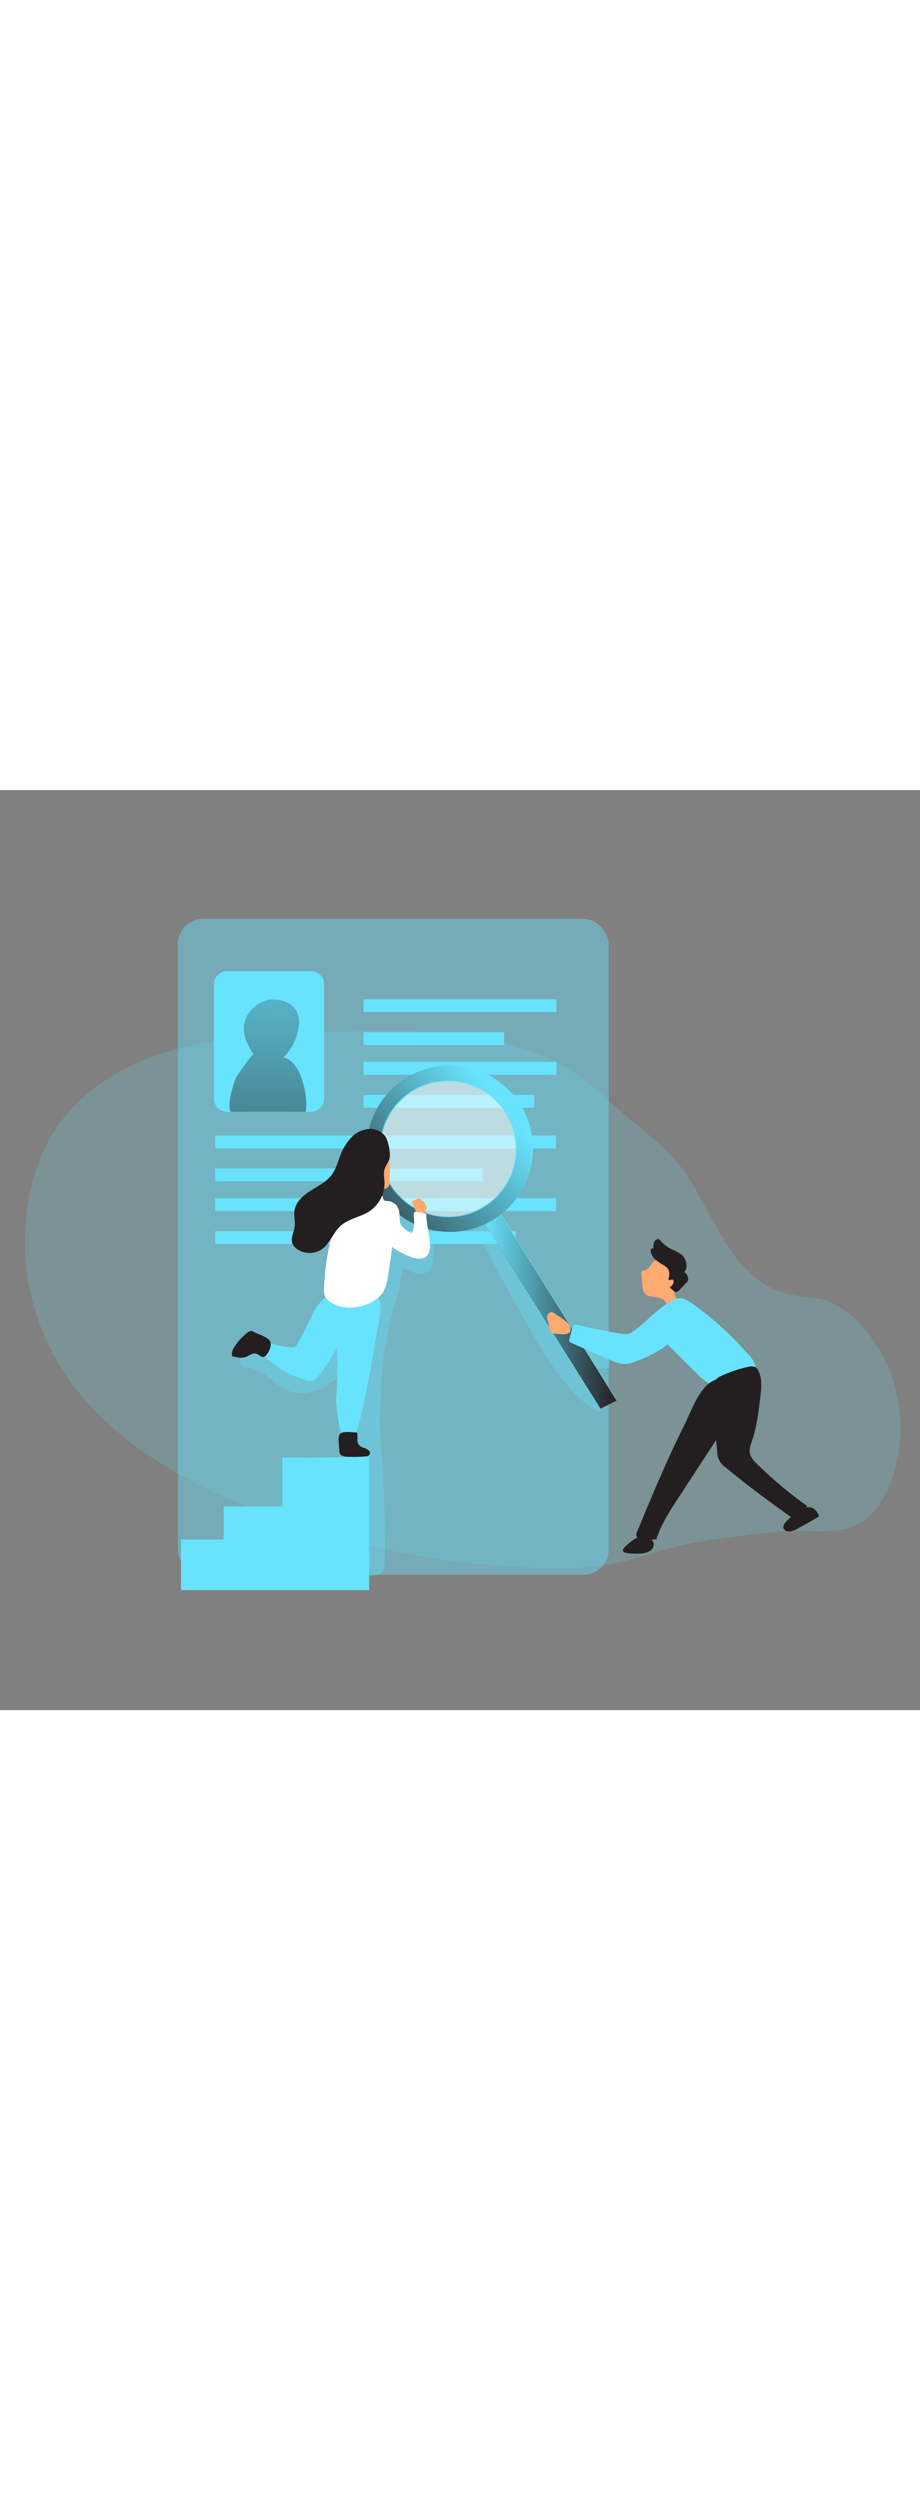 <svg id="_0095_profile_analysis" xmlns="http://www.w3.org/2000/svg" xmlns:xlink="http://www.w3.org/1999/xlink" viewBox="0 0 500 500" data-imageid="profile-analysis-73" imageName="Profile Analysis" class="illustrations_image" style="width: 184px;"><rect x="0" y="0" width="500" height="500" fill="#808080" stroke="none"/><defs><style>.cls-1{opacity:.34;}.cls-1,.cls-2,.cls-3,.cls-4{isolation:isolate;}.cls-1,.cls-5,.cls-3,.cls-6,.cls-7,.cls-8,.cls-9,.cls-10,.cls-11,.cls-12,.cls-4{stroke-width:0px;}.cls-1,.cls-3,.cls-12,.cls-4{fill:#68e3fd;}.cls-2{opacity:.53;stroke:#68e3fd;stroke-miterlimit:10;stroke-width:.77px;}.cls-2,.cls-10{fill:#fff;}.cls-5{fill:url(#linear-gradient);}.cls-3{opacity:.18;}.cls-6{fill:url(#linear-gradient-4);}.cls-7{fill:url(#linear-gradient-2);}.cls-8{fill:url(#linear-gradient-3);}.cls-9{fill:#231f20;}.cls-11{fill:#ffaa71;}.cls-4{opacity:.43;}</style><linearGradient id="linear-gradient" x1="623.54" y1="3858.2" x2="611.79" y2="3572.54" gradientTransform="translate(-472.71 3901.41) scale(1 -1)" gradientUnits="userSpaceOnUse"><stop offset="0" stop-color="#231f20" stop-opacity="0"/><stop offset="1" stop-color="#231f20"/></linearGradient><linearGradient id="linear-gradient-2" x1="735.99" y1="3618.15" x2="807.8" y2="3618.15" xlink:href="#linear-gradient"/><linearGradient id="linear-gradient-3" x1="745.65" y1="3729.68" x2="651.31" y2="3652.8" xlink:href="#linear-gradient"/><linearGradient id="linear-gradient-4" x1="829.76" y1="3526.19" x2="861.81" y2="3550.04" xlink:href="#linear-gradient"/></defs><path id="background" class="cls-3" d="M374.79,211.53c14.02,22.35,24.74,55.41,53.92,62.4,6.29,1.51,12.92,1.38,19.13,3.18,8.04,2.34,14.85,7.77,20.48,13.96,20.8,22.83,26.97,57.92,15.22,86.47-3.08,7.49-7.44,14.7-13.91,19.57-11.57,8.73-30.86,4.35-44.73,5.8-19.84,2.07-39.8,3.8-59.18,8.77-11.33,2.92-22.44,6.91-33.89,9.04-11.46,2.13-22.97,2.34-34.52,2.14-55.79-.99-110.92-12.24-162.64-33.18-41.3-16.74-81.84-41.31-104.03-79.97-14.5-25.43-20.02-54.99-15.69-83.93,2.42-15.83,7.89-31.38,17.22-44.37,13.08-18.18,33.1-30.64,54.34-37.8,21.24-7.16,43.82-9.5,66.22-10.68,46.24-2.49,104.58-6.64,147.4,13.71,12.77,6.08,22.14,14.37,32.41,23.77,14.73,13.41,31.51,23.98,42.26,41.11Z"/><g id="profile"><rect class="cls-4" x="96.64" y="69.97" width="234.18" height="356.52" rx="13.74" ry="13.74"/><path class="cls-1" d="M137.72,304.88c-2.31.51-4.77,1.13-6.23,2.94-1.46,1.81-1.25,5.2,1,5.91.64.15,1.31.21,1.97.17,9.6.21,15.61,11.29,24.93,13.43,3.37.6,6.83.47,10.15-.4,2.96-.46,5.77-1.61,8.22-3.34,1.7-1.37,3.34-3.37,5.51-3.15,2.49.24,3.64,3.13,4.2,5.56,5.07,22.09,3.74,45.08,2.28,67.7-.47,7.48-.64,15.28-.77,22.8,0,2.66,0,5.55,1.61,7.65,2.28,2.93,6.58,3.07,10.3,2.93,2.39-.1,5.06-.31,6.71-2.07,1.65-1.76,1.67-4.18,1.68-6.46.15-23.86-.8-47.69-2.84-71.48-.55-6.3,1.02-21.59.95-27.91-.06-6.66,2.17-16.94,3.33-23.5,2.92-16.63,5.82-19.78,8.31-36.48,2.28,1.66,4.86,2.86,7.59,3.55,2.77.51,5.96-.25,7.55-2.57.97-1.72,1.44-3.68,1.36-5.66.23-5.09.16-10.19-.2-15.27,0-1.2-.28-2.38-.84-3.44-.83-1.11-1.95-1.98-3.24-2.49l-16.78-8.35c-1.76-1.07-3.76-1.68-5.82-1.78-2.28.26-4.4,1.31-5.97,2.98-9.16,8.56-9.21,22.71-10.46,35.19-1.05,10.5-3.5,21.12-9.29,29.92-5.78,8.8-15.35,15.63-25.89,16.08-6.53.36-13.08-.48-19.31-2.47Z"/><path class="cls-12" d="M176.15,105.4v62.4c0,3.88-3.14,7.02-7.02,7.02h-45.81c-3.88,0-7.02-3.14-7.02-7.02v-62.4c.03-3.86,3.16-6.97,7.02-6.98h45.81c3.86,0,6.99,3.12,7.02,6.98Z"/><rect class="cls-12" x="197.56" y="113.66" width="104.86" height="6.99"/><rect class="cls-12" x="197.56" y="131.58" width="76.42" height="6.99"/><rect class="cls-12" x="197.56" y="147.75" width="104.86" height="6.99"/><rect class="cls-12" x="197.56" y="165.66" width="92.78" height="6.99"/><rect class="cls-12" x="116.96" y="187.72" width="185.26" height="6.99"/><rect class="cls-12" x="116.96" y="205.64" width="145.31" height="6.99"/><rect class="cls-12" x="116.96" y="221.79" width="185.26" height="6.99"/><rect class="cls-12" x="116.96" y="239.71" width="163.24" height="6.99"/><path class="cls-5" d="M166.05,174.82h-40.59c-2.42-3.14,1.36-15.06,2.67-18.18.56-1.33,9.14-13.71,9.6-12.86-2.64-4.55-5.39-9.41-5.22-14.68.19-6.59,5.26-12.47,11.52-14.57,6.87-2.27,15.76.65,17.96,7.48.66,2.4.76,4.92.27,7.35-1,5.99-3.83,11.52-8.09,15.84,6.48,2.03,9.44,9.4,11.09,15.98.91,3.75,1.71,9.87.79,13.64Z"/></g><polygon id="stairs" class="cls-12" points="166.76 362.81 200.63 362.26 200.63 434.79 98.39 434.79 98.39 407.26 121.55 407.26 121.55 389.35 153.44 389.35 153.44 362.7 166.76 362.81"/><g id="magnifying_glass"><path class="cls-1" d="M324.73,314.37l1.56,23.87c-3.12-1.18-5.99-2.96-8.44-5.24-13.53-11.52-22.68-27.19-31.38-42.61-7.4-13.16-14.64-26.38-21.73-39.68-2.59-4.85-5.29-9.87-9.61-13.28,4.08-2.31,9.17-3.62,13.41-1.62,5.17,2.43,7.12,8.59,9.81,13.63,2.8,5.25,6.83,9.72,10.41,14.47,4.63,6.14,8.52,12.81,11.61,19.86.53,1.42,1.27,2.74,2.19,3.94,1.43,1.39,3.12,2.48,4.99,3.19,5.65,2.63,11.14,5.6,16.43,8.89,1.86,1.05,3.55,2.38,4.99,3.96,1.75,2.18,2.58,4.95,2.32,7.73-.42,4.9-2.75,2.59-6.56,2.88Z"/><path class="cls-12" d="M335.04,331.23l-8.73,4.38-63.13-100.65c3.74-1.8,5.66-2.49,8.73-5.16l63.13,101.43Z"/><path class="cls-7" d="M335.09,331.77l-8.73,4.38-63.08-100.6c3.74-1.78,5.66-2.49,8.73-5.16l63.08,101.38Z"/><path class="cls-12" d="M244.49,149.7c-24.97,0-45.21,20.24-45.21,45.21s20.24,45.21,45.21,45.21,45.21-20.24,45.21-45.2c0-24.97-20.24-45.22-45.21-45.23ZM243.58,231.88c-20.39,0-36.93-16.52-36.94-36.91,0-20.39,16.52-36.93,36.91-36.94,20.39,0,36.93,16.52,36.94,36.91h0c0,20.38-16.49,36.9-36.86,36.94h-.05Z"/><path class="cls-8" d="M244.49,149.7c-24.97,0-45.21,20.24-45.21,45.21s20.24,45.21,45.21,45.21,45.21-20.24,45.21-45.2c0-24.97-20.24-45.22-45.21-45.23ZM243.58,231.88c-20.39,0-36.93-16.52-36.94-36.91,0-20.39,16.52-36.93,36.91-36.94,20.39,0,36.93,16.52,36.94,36.91h0c0,20.38-16.49,36.9-36.86,36.94h-.05Z"/><path class="cls-2" d="M280.54,194.95c0,20.39-16.52,36.93-36.91,36.94-20.39,0-36.93-16.52-36.94-36.91,0-20.39,16.52-36.93,36.91-36.94h.02c20.38,0,36.9,16.53,36.91,36.91Z"/></g><g id="character_2"><path class="cls-11" d="M350.22,261.07c-.55.14-1.25.22-1.48.71-.15.34-.2.71-.14,1.07l.6,6.92c.02,1.11.29,2.2.79,3.19,1.08,1.8,3.43,2.28,5.51,2.49s4.41.56,5.73,2.19c.71.87,1.07,2.08,2.04,2.64.91.37,1.92.42,2.85.12.65-.06,1.27-.31,1.77-.72.62-.84.68-1.98.14-2.88-.53-.84-1-1.72-1.38-2.63-.51-1.92.62-3.83,1.25-5.7,1.43-3.87.55-8.22-2.28-11.22-2.45-2.29-6-2.97-9.13-1.76-2.84,1.08-3.03,4.79-6.27,5.56Z"/><path class="cls-9" d="M355.22,249.36c-.34-.38-.92-.42-1.3-.08-.06.05-.11.11-.16.18-.12.25-.17.53-.14.81.16,1.85,1.03,3.56,2.43,4.77,1.39,1.2,2.91,2.24,4.53,3.12,1.03.52,1.92,1.29,2.58,2.23.7,1.55.79,3.31.25,4.92-.09.39-.14.9.22,1.08s.89-.3,1.38-.4c.59-.03,1.09.41,1.13,1,.02.57-.16,1.13-.5,1.6-.26.51-.66.94-1.15,1.25-.17.07-.37.16-.41.35s.11.31.24.42c.59.54,1.18,1.06,1.8,1.56.34.33.78.56,1.25.65.71-.07,1.35-.44,1.77-1.01l3.9-4.09c.39-.34.69-.77.87-1.25.1-.43.1-.88,0-1.31-.12-1.35-.89-2.55-2.07-3.22.9-1.03,1.35-2.38,1.25-3.74-.07-2.26-1.09-4.39-2.83-5.85-1.7-1.17-3.53-2.13-5.45-2.88-2.2-1.1-4.16-2.63-5.77-4.49-.27-.39-.64-.7-1.07-.9-.93-.31-1.96.65-2.38,1.42-.49,1.22-.62,2.55-.37,3.84Z"/><path class="cls-12" d="M344.21,294.13c-.85.65-1.81,1.13-2.83,1.42-1.11.17-2.25.14-3.35-.09-8.19-1.25-16.33-2.89-24.37-4.91-.62-.26-1.33-.21-1.91.12-.28.31-.47.7-.55,1.11l-1.66,6.23c-.46.86-.13,1.92.73,2.38.16.09.34.15.52.18,7.07,3.2,14.18,6.31,21.32,9.34,2.29,1.15,4.78,1.83,7.33,2.01,1.98-.08,3.93-.5,5.76-1.25,6.31-2.26,12.28-5.4,17.71-9.32l15.94,15.91c2.72,2.72,5.81,5.6,9.65,5.81,2.25-.03,4.47-.56,6.49-1.53,4.57-1.8,9.12-3.67,13.64-5.6.79-.22,1.47-.73,1.89-1.43.19-.56.19-1.16,0-1.72-.66-2.12-1.83-4.04-3.4-5.61-8.71-10.05-18.53-19.09-29.27-26.94-2.13-1.56-4.74-3.49-7.39-4.03-2.26-.46-4.91,1.17-6.84,2.27-4.6,2.63-8.46,6.35-12.4,9.84-2.22,2.08-4.56,4.02-7.01,5.82Z"/><path class="cls-9" d="M346.33,402.86c-.57.94-.64,2.1-.17,3.09.54.58,1.28.94,2.07.98,2.8.49,5.66.56,8.49.21,2.58-8.09,7.28-15.32,11.92-22.44,6.98-10.74,13.97-21.46,20.96-32.17,8.07-12.39,16.21-24.93,21.05-38.91-.29.84-12.02,3.19-13.59,3.74-3.48,1.25-8.28,2.66-11.32,4.84-6.53,4.71-10.56,16.53-14.12,23.59-9.37,18.61-17.33,37.85-25.28,57.07Z"/><path class="cls-6" d="M346.33,402.86c-.57.94-.64,2.1-.17,3.09.54.58,1.28.94,2.07.98,2.8.49,5.66.56,8.49.21,2.58-8.09,7.28-15.32,11.92-22.44,6.98-10.74,13.97-21.46,20.96-32.17,8.07-12.39,16.21-24.93,21.05-38.91-.29.84-12.02,3.19-13.59,3.74-3.48,1.25-8.28,2.66-11.32,4.84-6.53,4.71-10.56,16.53-14.12,23.59-9.37,18.61-17.33,37.85-25.28,57.07Z"/><path class="cls-9" d="M389.79,359.54c-.03,3.48,1.73,6.74,4.66,8.63,11.56,9.7,23.81,18.54,36.05,27.42,3.35-1.26,6.21-3.54,8.18-6.53-9.49-6.7-18.42-14.16-26.71-22.3-1.98-1.88-4.06-3.98-4.48-6.67-.34-2.19.51-4.38,1.25-6.48,2.63-7.84,3.59-16.12,4.54-24.33.52-4.55,1-9.39-1.03-13.49-.35-.82-.91-1.52-1.63-2.04-1.37-.87-3.15-.56-4.72-.16-4.89,1.14-9.65,2.78-14.2,4.9-3.74,1.86-3.83,3.47-3.74,7.48.16,11.17.62,22.38,1.84,33.58Z"/><path class="cls-9" d="M347.72,405.77c-3.13.92-5.62,3.22-8,5.44-.75.7-1.56,1.78-.98,2.63.38.43.93.69,1.51.71,2.67.43,5.37.55,8.07.35,1.62-.05,3.21-.48,4.64-1.25,1.45-.79,2.34-2.3,2.34-3.95-.24-1.76-1.55-3.19-3.28-3.59-1.71-.35-3.49-.12-5.05.67"/><path class="cls-9" d="M427.8,396.99c-1.25,1.17-2.61,2.9-1.86,4.48.62,1,1.74,1.57,2.9,1.48,1.84-.18,3.6-.82,5.12-1.86,3.74-2.11,7.7-4.05,11.22-6.49-4.2-9.92-12.1-2.48-17.39,2.39Z"/><path class="cls-11" d="M301.52,284.53c-.35-.3-.75-.54-1.17-.71-.61-.21-1.28-.13-1.82.21-.99.77-1.43,2.04-1.15,3.25.17,1.25.72,2.34.96,3.54.05,1.21.38,2.38.98,3.43.97.86,2.24,1.31,3.54,1.25,2.8.25,8.4,1.13,7.02-3.74-.82-2.89-6.1-5.48-8.36-7.23Z"/></g><g id="character_1"><path class="cls-12" d="M173.11,318.39c-.77,1.15-1.87,2.05-3.15,2.58-1.29.28-2.63.17-3.86-.31-9.52-2.87-18.12-8.19-24.93-15.45.88-1.95,2.03-3.76,3.42-5.39,4.43,1.79,9.13,2.82,13.9,3.03.65.08,1.31-.03,1.89-.32.4-.3.72-.7.93-1.15,2.24-3.81,4.32-7.72,6.23-11.72,2.49-5.3,4.99-11.08,9.97-14.19.44-.33.97-.51,1.52-.54.57.07,1.1.31,1.55.67,3.74,2.49,7.93,5.36,9.65,9.75,1.48,3.74-.12,6.13-2.06,9.34-4.95,8.07-9.08,16.27-15.06,23.69Z"/><path class="cls-12" d="M191.63,355.58c-3.44-.97-5.82-4.28-6.74-7.74-.92-3.47-2.34-13.71-2.12-17.27,1.07-17.04.63-34.15-1.32-51.11-.11-.95,20.96-6.48,22.94-5.22,4.72,2.99.85,17.53.1,22.21-2.88,17.98-7.03,41.91-12.85,59.13Z"/><path class="cls-11" d="M211.83,212.11c0,1.42-.11,3.02-1.25,3.94-1,.73-2.32.84-3.42.27-1.07-.56-1.98-1.39-2.64-2.41-.82-1.1-1.5-2.3-2.02-3.58-.69-1.69-.99-3.52-.89-5.35.04-.93.27-1.85.67-2.69.99-1.73,2.86-2.77,4.85-2.69,1.98.07,4.77,1.37,4.74,3.58,0,2.97-.01,5.95-.05,8.93Z"/><path class="cls-10" d="M208.2,220.73c-.26.86-.4,2.01.39,2.43.34.15.72.2,1.08.16,2.08-.13,4.13.64,5.61,2.11,1.06,1.32,1.68,2.94,1.78,4.62.16,1.66.1,3.34.34,4.99.37,2.49,6.23,6.62,6.66,5.48.97-2.74,1.27-5.68.87-8.56-.14-1-.24-2.23.6-2.75.49-.24,1.05-.29,1.58-.15,1.63.25,3.21.77,4.67,1.53-.6,1.47,2.17,14.56,1.94,17.78-.87,12.67-16.49,2.49-19.15,1.03-.74-.39-1.55-1.16-1.25-1.92-.64,4.75-1.51,9.81-2.14,14.56-.55,4.06-1.17,8.33-3.59,11.64-1.99,2.49-4.61,4.41-7.59,5.53-6.63,2.8-14.73,3.04-20.63-1.07-1.22-.76-2.19-1.84-2.82-3.13-.43-1.27-.58-2.61-.45-3.94.28-8.49,1.38-16.93,3.29-25.21,1.48-6.46,3.74-13.18,8.79-17.45,4.81-4.01,13.75-6.98,20.01-7.69Z"/><path class="cls-9" d="M201.72,184.15c-4.12-.03-8.05,1.67-10.86,4.69-2.76,3.01-4.85,6.56-6.16,10.42-1.25,3.37-2.27,6.92-4.41,9.81-2.89,3.91-7.48,6.11-11.59,8.73-4.11,2.62-8.15,6.23-8.73,11.12-.31,2.69.54,5.42.21,8.1-.4,3.27-2.49,6.58-1.17,9.61.51,1.09,1.31,2.03,2.31,2.71,4.16,2.95,9.72,2.95,13.87,0,4.29-3.19,5.93-8.94,9.9-12.53,4.35-3.94,10.72-4.67,15.63-7.87,5.31-3.51,8.43-9.53,8.25-15.89-.09-2.31-.62-4.66,0-6.88.62-2.22,2.21-3.84,2.74-5.97.67-2.62-.45-7.48-1.35-10.05-1.17-3.57-5.04-5.81-8.65-6Z"/><path class="cls-11" d="M224.82,226.14c-.4-.51-.7-1.1-.87-1.72-.18-.65.2-1.33.85-1.52.3,0,.59-.02.89-.09.16-.08.3-.19.41-.32.51-.45,1.2-.63,1.87-.5.67.15,1.23.62,1.51,1.25.39-.05.77.11,1.01.42.22.31.37.67.42,1.05.02.23.1.45.22.65.11.15.29.22.41.36.24.37.31.82.2,1.25l-.34,2.58c0,.1-.03.2-.07.29-.17.3-.62.24-.96.14-.89-.25-1.81-.4-2.73-.45-2.18-.1-1.84-1.77-2.82-3.38Z"/><path class="cls-9" d="M184.45,358.96c-.04.53.04,1.06.22,1.56.61,1.37,2.49,1.71,4.16,1.8,3.25.16,6.5.1,9.74-.2.75,0,1.47-.23,2.07-.69.62-.74.54-1.84-.17-2.49-.73-.66-1.61-1.14-2.56-1.41-.95-.26-1.84-.73-2.59-1.36-.76-.85-1.16-1.96-1.1-3.1,0-1.12.15-2.23,0-3.34,0-.2-.09-.38-.24-.51-.14-.08-.3-.11-.46-.1-2.08-.06-7.22-.92-8.73.81-1.51,1.73-.32,6.92-.35,9.04Z"/><path class="cls-9" d="M138.18,294.56c-.49-.33-1.05-.53-1.63-.6-.81.07-1.57.41-2.16.96-2.69,2.09-5.01,4.62-6.87,7.48-1.02,1.55-1.96,3.58-1.25,5.35,2.71.61,5.58,1.25,8.14,0,.85-.51,1.73-.96,2.63-1.36,1.09-.35,2.27-.21,3.25.36.93.54,1.82,1.48,2.85,1.35.66-.17,1.25-.57,1.65-1.12,1.47-1.77,3.24-5.47,1.82-7.68s-6.41-3.6-8.44-4.74Z"/></g></svg>